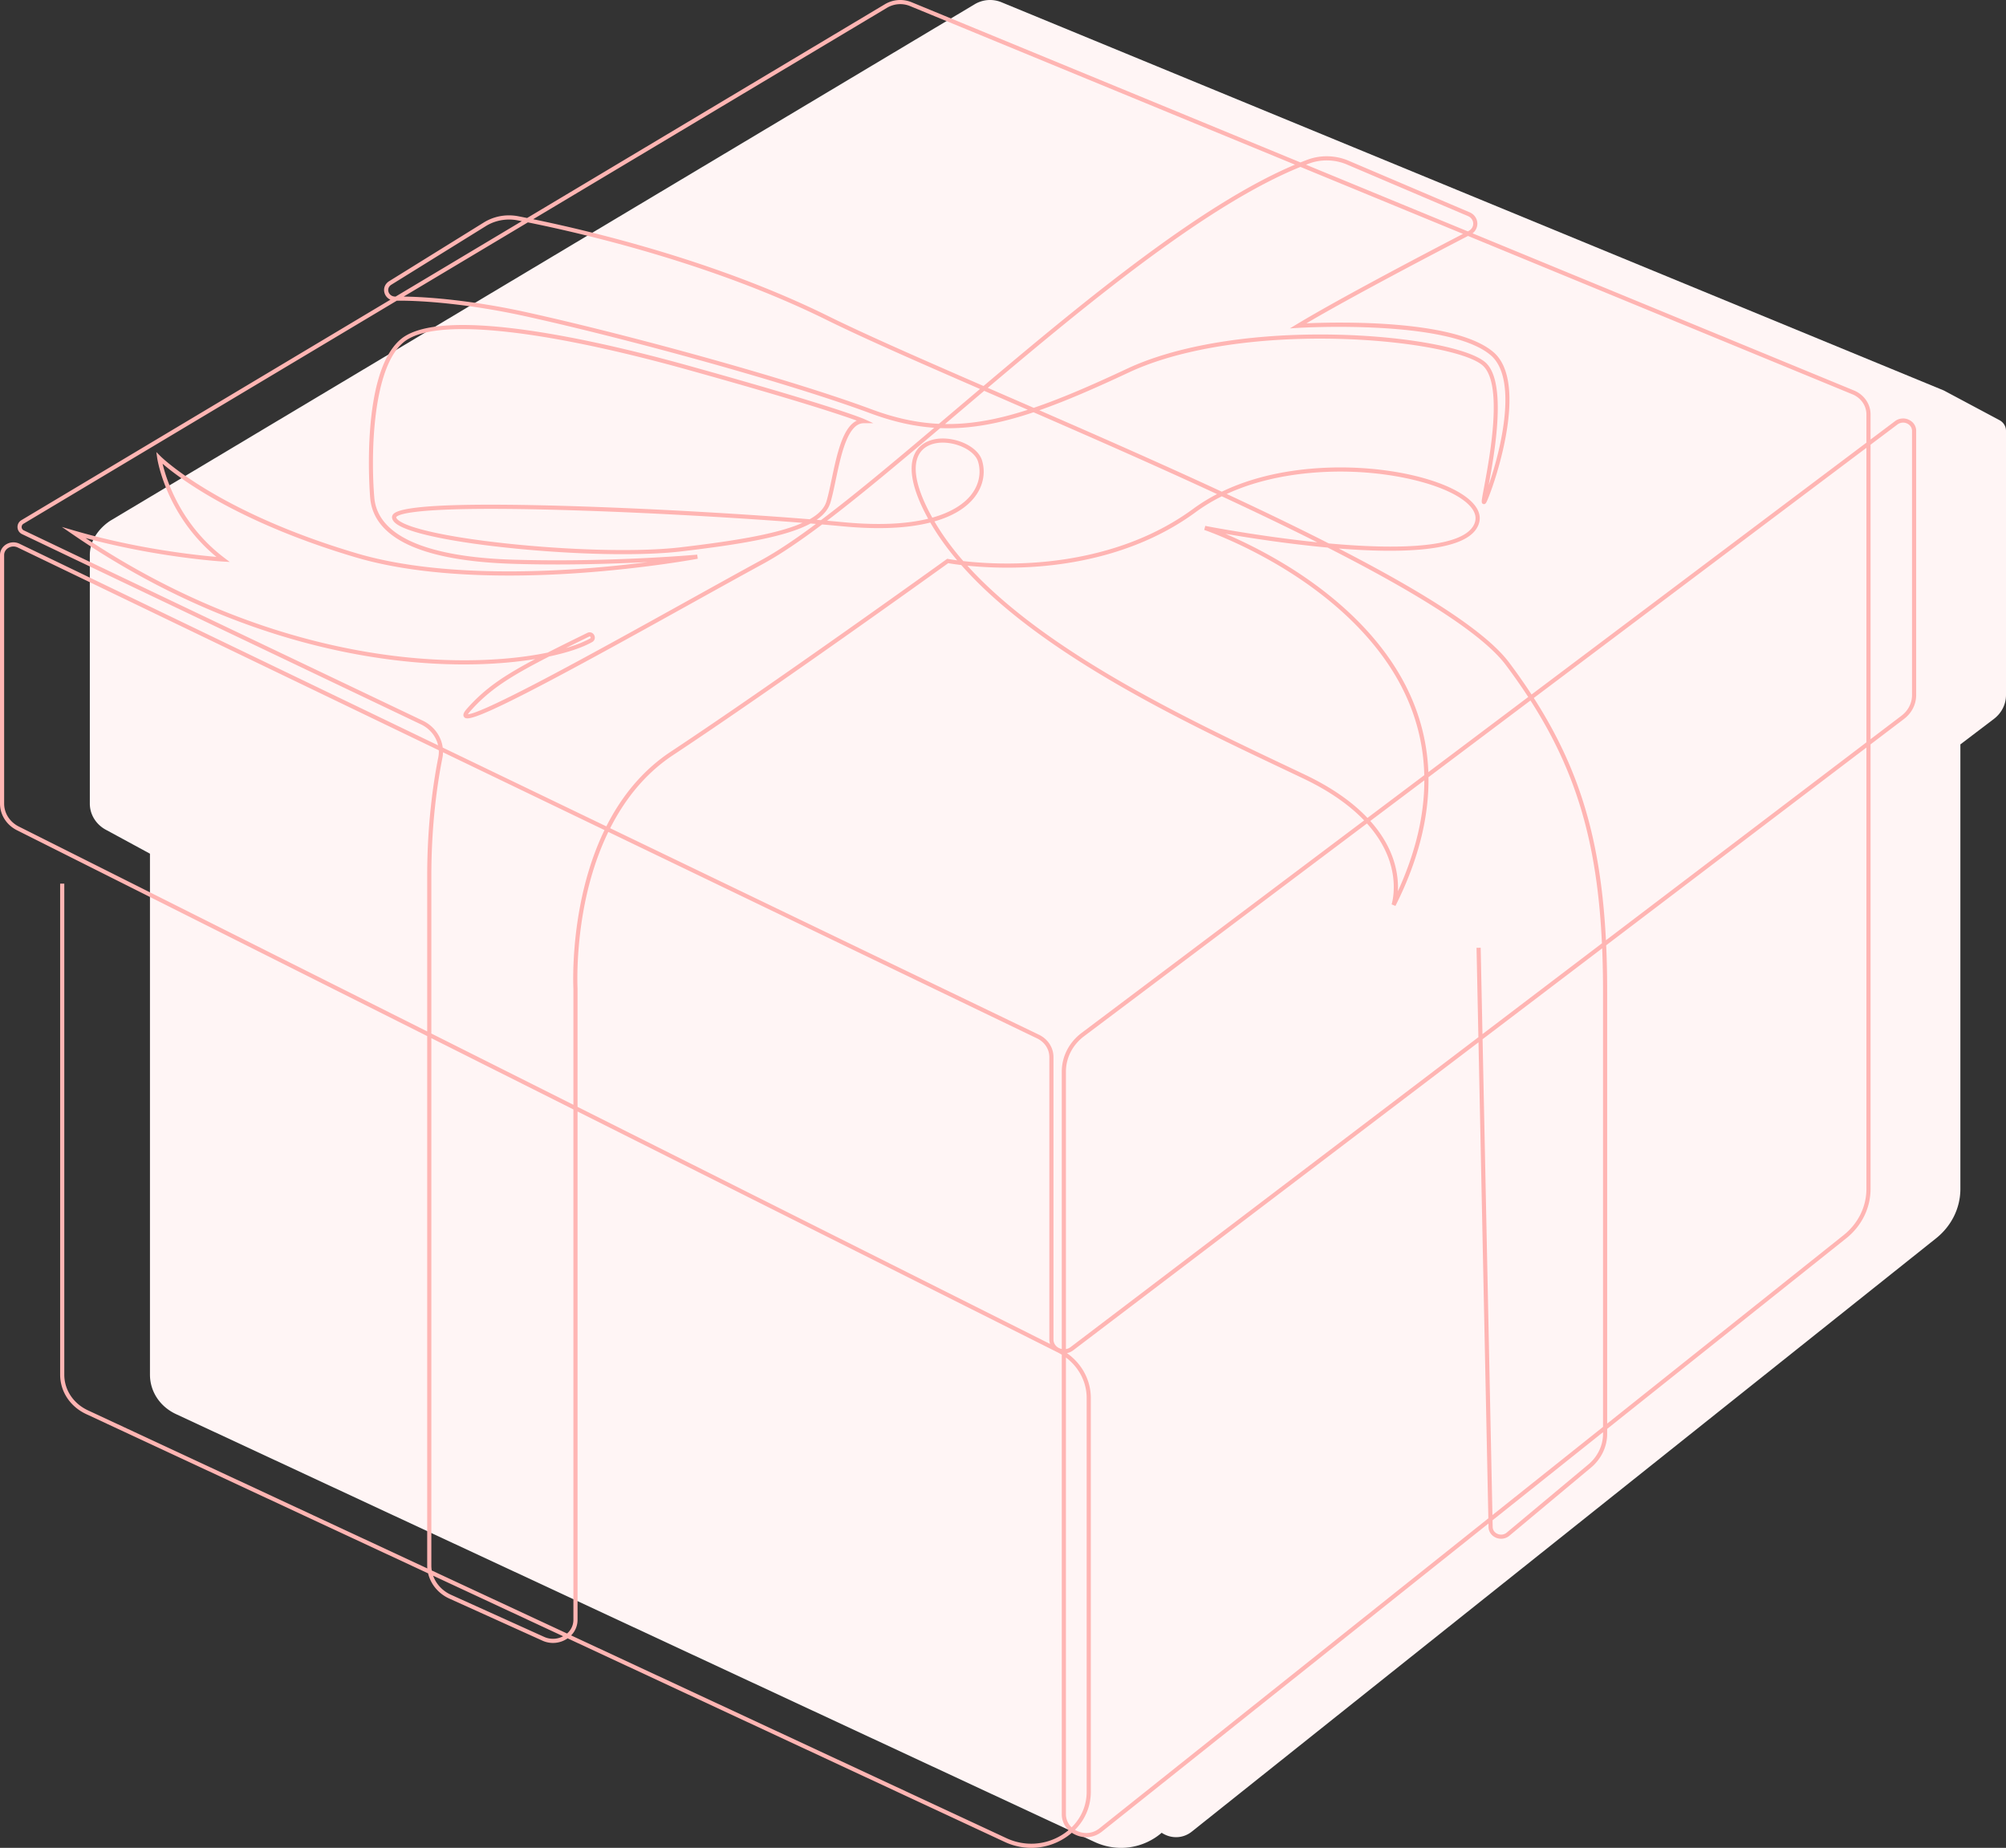 <svg xmlns="http://www.w3.org/2000/svg" width="578.001" height="532.415"><rect width="100%" height="100%" fill="#333333" stroke="none"/><path fill="#fff5f5" d="M557.841 356.798c4.457-3.553 7.014-8.74 7.014-14.231V214.48l9.649-7.332c2.222-1.689 3.497-4.2 3.497-6.889v-76.112c0-1.349-.751-2.529-2.008-3.157l-15.908-8.485L288.565.65a8.643 8.643 0 0 0-7.692.555L32.035 149.88s-6.154 3.487-6.154 10.047v71.613c0 3.222 1.876 6.165 4.897 7.68l12.432 6.749v150.104c0 4.853 2.874 9.207 7.5 11.362l264.664 123.273a18.111 18.111 0 0 0 7.657 1.707c3.36 0 6.696-.947 9.63-2.817a17.53 17.53 0 0 0 2.06-1.532c.287.193.593.368.916.523 2.572 1.239 5.538.919 7.74-.837l214.464-170.954Z"/><path fill="#ffb5b3" d="M297.15 532.414c-2.596 0-5.206-.565-7.657-1.707l-125.938-58.658a7.37 7.37 0 0 1-7.279.657l-26.823-12.124c-3.129-1.414-5.362-4.133-6.098-7.258l-98.526-45.891c-4.626-2.154-7.5-6.508-7.5-11.362V254.596h1.195v141.477c0 4.384 2.609 8.322 6.809 10.278l97.794 45.55a9.984 9.984 0 0 1-.035-.831V298.519L4.897 239.22C1.876 237.705 0 234.762 0 231.54v-71.613c0-1.229.645-2.369 1.725-3.047a4.007 4.007 0 0 1 3.891-.214l120.623 58.089c-.585-2.547-2.362-4.809-4.936-6.037L6.342 153.892a2.272 2.272 0 0 1-1.295-1.95 2.275 2.275 0 0 1 1.107-2.062L112.49 86.347a3.078 3.078 0 0 1-1.699-1.944c-.386-1.314.142-2.645 1.345-3.391l27.245-16.898c2.952-1.831 6.486-2.473 9.95-1.806.789.152 1.641.319 2.553.501L254.993 1.205a8.643 8.643 0 0 1 7.692-.555l112.022 46.149a88.59 88.59 0 0 1 2.052-.793c3.768-1.403 8.07-1.295 11.804.295l34.869 14.854c1.332.568 2.193 1.78 2.245 3.163.043 1.14-.474 2.204-1.379 2.91l109.905 45.277c2.898 1.194 4.77 3.89 4.77 6.87v7.265l7.033-5.289a3.896 3.896 0 0 1 4.105-.361c1.257.628 2.008 1.808 2.008 3.156v76.112c0 2.689-1.275 5.2-3.497 6.889l-9.649 7.332v128.087c0 5.491-2.556 10.678-7.014 14.231l-68.873 54.9v1.396c0 3.729-1.701 7.287-4.666 9.763l-23.516 19.635c-1.109.925-2.626 1.123-3.96.516-1.234-.562-2.018-1.719-2.045-3.019l-.021-1.024-111.384 88.787c-2.202 1.755-5.168 2.076-7.74.836a7.56 7.56 0 0 1-.916-.523 17.699 17.699 0 0 1-2.06 1.532 17.87 17.87 0 0 1-9.628 2.818ZM164.562 471.2l125.435 58.424c5.252 2.446 11.286 2.06 16.14-1.035a16.506 16.506 0 0 0 1.755-1.287 6.317 6.317 0 0 1-1.955-4.605V390.322c-.404-.25-.823-.483-1.255-.701l-138.268-69.369v146.44a6.369 6.369 0 0 1-1.852 4.508Zm145.182 56.023c.17.103.347.199.531.288 2.155 1.038 4.637.772 6.476-.694l112.098-89.355-2.841-137.142-116.781 88.739a4.358 4.358 0 0 1-1.806.811c4.298 3.018 6.882 7.778 6.882 12.919V516.25c0 4.186-1.628 8.034-4.559 10.973Zm-2.613-136.087v131.561a5.15 5.15 0 0 0 1.649 3.798c2.781-2.733 4.327-6.33 4.327-10.244V402.788c0-4.586-2.234-8.847-5.976-11.652Zm-182.335 62.861c.843 2.366 2.682 4.383 5.148 5.497l26.823 12.124a6.189 6.189 0 0 0 5.49-.173l-37.461-17.448Zm-.39-1.5 38.991 18.161c1.167-1.025 1.821-2.43 1.821-3.965v-147.04l-40.931-20.535V451.07c0 .482.04.958.119 1.427Zm305.649-14.469.04 1.937c.017.849.52 1.58 1.345 1.956.715.326 1.799.406 2.699-.345l23.516-19.635c2.693-2.248 4.237-5.472 4.237-8.846v-.443l-31.837 25.376Zm-2.871-138.602 2.84 137.099 31.868-25.403V285.957c0-4.421-.081-8.653-.251-12.714l-34.457 26.183Zm35.616-27.064c.194 4.332.287 8.854.287 13.595v124.212l68.128-54.306c4.171-3.325 6.564-8.172 6.564-13.297V215.388L462.8 272.362Zm-68.928-35.101-81.496 61.29c-3.333 2.507-5.245 6.238-5.245 10.236v79.919a3.16 3.16 0 0 0 1.372-.599l117.473-89.265-.534-25.754 1.195-.024.516 24.884 34.423-26.157c-1.373-28.946-7.363-49.32-20.59-69.962l-29.39 22.103c.162 11.742-3.015 24.147-9.521 37.093l-1.1-.459c.017-.051 1.708-5.279-.551-12.305-1.011-3.148-2.938-6.979-6.552-11Zm-218.061 1.367 123.542 59.495c2.586 1.246 4.193 3.72 4.193 6.456v81.361c0 1.051.597 1.974 1.596 2.47.257.127.524.219.794.275v-79.898c0-4.377 2.086-8.456 5.722-11.191l81.397-61.216c-3.844-4.026-9.413-8.203-17.466-12.046-2.011-.959-4.11-1.954-6.282-2.984-28.71-13.606-69.991-33.17-92.334-58.551a71.025 71.025 0 0 1-3.759-.534c-3.503 2.519-50.149 36.031-79.285 55.307-8.332 5.514-14.111 13.15-18.118 21.056Zm-9.398 80.288 136.154 68.308a3.883 3.883 0 0 1-.215-1.284v-81.361c0-2.274-1.347-4.335-3.517-5.38L175.28 239.698c-3.167 6.522-5.158 13.172-6.409 18.915-3.089 14.181-2.465 26.072-2.458 26.19v.034l.001 34.079h-.001Zm-42.126-21.135 40.931 20.535v-33.464c-.027-.536-.584-12.387 2.479-26.464 1.533-7.046 3.708-13.494 6.482-19.221l-46.535-22.41a9.244 9.244 0 0 1-.179 1.664c-1.449 7.28-3.177 19.077-3.177 33.934v45.426ZM3.859 157.458c-.522 0-1.04.146-1.499.434-.741.465-1.165 1.207-1.165 2.035v71.613c0 2.767 1.624 5.301 4.238 6.612l117.659 59.029v-44.826c0-14.954 1.74-26.834 3.2-34.167.134-.672.18-1.346.146-2.011L5.097 157.742a2.854 2.854 0 0 0-1.238-.284Zm438.086 43.649c13.261 20.658 19.328 41.025 20.785 69.806l75.048-57.027v-84.852l-95.833 72.073Zm-47.115 35.434c3.729 4.172 5.716 8.157 6.758 11.434 1.116 3.508 1.305 6.562 1.189 8.824 5.075-11.114 7.619-21.797 7.626-31.97l-15.573 11.712Zm-267.264-21.147 47.141 22.702c.38-.752.771-1.492 1.172-2.217 4.507-8.156 10.359-14.65 17.391-19.303 30.116-19.924 78.962-55.076 79.452-55.429l.209-.151.253.049c.03.006.963.182 2.622.403-2.981-3.521-5.593-7.152-7.754-10.893-6.654 1.691-15.175 2.054-25.323 1.078-1.771-.17-3.727-.347-5.84-.527-6.362 4.78-12.077 8.667-17.012 11.35-5.906 3.212-13.236 7.28-20.995 11.587-13.918 7.725-29.694 16.48-42.088 22.978-6.758 3.543-11.838 6.065-15.528 7.711-6.148 2.742-7.078 2.444-7.545 1.859-.551-.689.147-1.645.901-2.489 4.96-5.548 9.979-9.117 19.592-14.21-10.138 1.656-23.464 2.201-38.563.536-22.597-2.491-57.378-10.844-94.746-36.488l-3.082-2.115 3.588 1.049c18.131 5.302 35.3 7.102 40.95 7.581-14.587-11.996-17.038-28.265-17.061-28.434l-.251-1.776 1.266 1.271c.158.159 16.288 16.026 56.531 27.929 20.054 5.932 45.624 5.717 63.543 4.493a351.923 351.923 0 0 0 20.267-1.99c-9.962.51-24.04.95-38.744.506-13.426-.406-23.745-2.319-30.668-5.687-6.545-3.184-10.105-7.661-10.582-13.308-.123-1.456-2.876-35.766 8.75-45.671 4.735-4.034 15.371-5.134 31.616-3.269 13.815 1.586 31.584 5.339 51.387 10.851 42.798 11.914 50.421 15.29 50.725 15.427l2.514 1.142h-2.761c-4.643 0-6.552 9.068-8.086 16.354-.505 2.399-.982 4.664-1.52 6.48-.569 1.919-1.912 3.565-3.99 5l1.241.104c9.57-7.214 20.607-16.443 32.639-26.626-5.981-.416-11.978-1.786-18.421-4.181-24.031-8.93-70.802-21.667-99.409-27.96-15.596-3.431-29.257-4.556-37.014-4.473L6.767 150.906a1.066 1.066 0 0 0-.526.98c.019.406.249.752.616.927l114.961 54.827c3.212 1.532 5.326 4.495 5.748 7.754Zm151.179-52.401c22.358 24.712 62.826 43.89 91.075 57.278 2.173 1.03 4.273 2.025 6.285 2.985 8.256 3.939 13.967 8.243 17.911 12.402l16.37-12.312a57.694 57.694 0 0 0-4.348-20.738c-7.407-18.005-23.066-30.62-34.898-38.032-12.841-8.044-24.054-11.86-24.165-11.897l.305-1.153c.162.032 15.415 2.996 32.274 4.726-8.724-4.39-18.002-8.835-27.506-13.251a50.543 50.543 0 0 0-7.516 4.553c-15.859 11.658-34.475 15.024-47.299 15.796-7.6.456-14.124.08-18.488-.357Zm74.33-9.198a137.592 137.592 0 0 1 18.701 9.768c11.98 7.505 27.841 20.292 35.369 38.59a58.83 58.83 0 0 1 4.414 20.311l28.778-21.642a175.471 175.471 0 0 0-6.409-9.151c-6.995-9.366-26.739-21.357-51.376-33.903-11.667-1.068-22.855-2.828-29.477-3.973Zm185.899-25.659v84.843l8.926-6.782c1.922-1.461 3.025-3.625 3.025-5.937v-76.112c0-.886-.503-1.666-1.346-2.087a2.707 2.707 0 0 0-2.853.247l-7.752 5.828ZM158.25 189.141c-11.805 6.041-17.332 9.713-22.736 15.758-.39.436-.588.722-.689.897 1.224-.043 5.887-1.661 22.325-10.309 12.235-6.437 27.598-14.964 41.154-22.487 7.762-4.308 15.093-8.377 21.004-11.592 4.603-2.504 9.906-6.075 15.79-10.452l-1.533-.126c-6.949 3.776-19.735 5.986-37.482 8.065-10.914 1.279-28.971.974-47.121-.796-18.54-1.808-31.619-4.552-34.988-7.341-.631-.522-.971-1.079-1.012-1.654-.019-.268.042-.67.444-1.062 2.584-2.521 20.86-3.235 54.317-2.122 23.303.775 48.503 2.311 65.576 3.689 2.6-1.468 4.247-3.167 4.842-5.175.525-1.769.997-4.012 1.496-6.386 1.483-7.046 3.138-14.908 7.226-16.851-4.089-1.499-16.416-5.668-48.77-14.675-19.744-5.496-37.449-9.236-51.202-10.816-15.901-1.826-26.232-.82-30.705 2.991-8.932 7.61-9.357 32.541-8.334 44.661.924 10.946 14.789 17.135 40.096 17.901 27.426.829 52.689-1.43 52.941-1.453l.165 1.182c-.149.028-15.08 2.809-34.583 4.142-18.017 1.231-43.739 1.443-63.964-4.539-21.186-6.267-35.55-13.595-43.868-18.638-6.139-3.722-9.937-6.736-11.795-8.34 1.107 4.653 5.185 17.573 17.787 27.111l1.57 1.188-1.965-.115c-.196-.012-18.794-1.155-39.584-6.771 35.992 23.886 69.29 31.807 91.132 34.215 16.986 1.873 31.673.941 42.022-1.214 3.285-1.68 7.048-3.539 11.418-5.68.86-.421 1.65.009 1.986.652.336.642.24 1.536-.596 2.002-2.794 1.56-7.009 3.012-12.364 4.14Zm227.489-31.1c26.838 13.823 42.951 24.621 49.146 32.915a177.049 177.049 0 0 1 6.41 9.145l96.484-72.562v-8.163c0-2.494-1.582-4.757-4.03-5.765l-110.761-45.63c-10.384 5.386-33.446 17.46-46.555 25.17 9.392-.404 42.878-1.132 53.892 8.308 10.549 9.042-.068 39.108-1.952 43.069-.135.285-.415.878-.983.693-.587-.191-.49-.802-.328-1.815.116-.727.305-1.743.546-3.029 1.637-8.764 5.471-29.286-.194-34.882-4.002-3.953-21.824-7.329-41.456-7.851-24.089-.641-46.195 2.875-60.647 9.647-9.772 4.579-18.2 8.249-25.835 10.921 17.139 7.463 35.232 15.413 52.573 23.458 13.44-6.482 28.467-7.206 37.123-6.949 15.157.45 29.088 4.334 34.668 9.664 2.748 2.625 3.268 5.411 1.503 8.058-4.382 6.571-22.114 6.988-39.604 5.598Zm-215.833 25.338a.363.363 0 0 0-.158.041c-2.42 1.185-4.653 2.284-6.72 3.313 2.873-.842 5.231-1.786 7.002-2.775.212-.118.182-.285.12-.405-.045-.087-.122-.174-.244-.174Zm107.66-21.713c4.254.482 11.283.993 19.629.488 12.654-.765 31.015-4.086 46.629-15.564a51.341 51.341 0 0 1 6.844-4.231c-17.619-8.163-35.945-16.206-52.868-23.573-9.837 3.302-18.39 4.886-26.885 4.559-11.976 10.141-22.992 19.376-32.601 26.685a539.5 539.5 0 0 1 4.531.414c11.042 1.061 18.945.41 24.591-.983-6.223-11.292-5.218-16.97-3.274-19.746 1.868-2.668 5.506-3.863 9.732-3.197 4.439.7 8.161 3.209 9.051 6.102 1.138 3.702.286 7.669-2.337 10.886-2.447 3-6.265 5.26-11.36 6.726 2.298 3.933 5.103 7.744 8.318 11.434Zm-136.01-15.051c-22.052 0-26.506 1.494-27.315 2.283-.065.063-.087.108-.086.122.016.234.218.517.582.818 3.144 2.604 16.303 5.313 34.341 7.072 18.072 1.762 36.03 2.068 46.867.798 15.964-1.87 28.15-3.891 35.285-7.065-16.987-1.335-41.141-2.783-63.546-3.528-10.694-.355-19.264-.5-26.128-.5Zm241.315 9.958c23.608 2.153 37.95.497 41.477-4.792 1.421-2.131.972-4.328-1.334-6.531-5.297-5.06-19.228-8.898-33.878-9.333-8.342-.247-22.695.425-35.677 6.409 8.119 3.778 16.061 7.575 23.65 11.349 1.97.98 3.891 1.947 5.762 2.898Zm-111.227-29.04c-2.852 0-5.205 1.014-6.503 2.869-1.754 2.505-2.589 7.76 3.392 18.574l.095.172c6.181-1.735 9.404-4.374 11.053-6.397 2.367-2.901 3.139-6.466 2.121-9.779-.748-2.434-4.152-4.651-8.094-5.272a13.268 13.268 0 0 0-2.064-.167Zm108.741-31.158c1.855 0 3.723.025 5.604.075 20.227.538 38.001 3.985 42.263 8.195 5.939 5.867 2.419 25.801.68 35.145 1.294-3.732 2.942-9.299 3.95-15.216 1.313-7.701 1.8-17.805-3.336-22.207-12.222-10.476-55.023-7.927-55.454-7.9l-2.438.153 2.093-1.261c12.299-7.41 36.41-20.062 47.794-25.974l-46.839-19.296c-26.366 10.707-59.56 37.854-90.095 63.658l4.451 1.935c2.894 1.258 5.828 2.533 8.792 3.823 7.916-2.683 16.684-6.482 26.954-11.295 13.481-6.318 33.506-9.835 55.581-9.835Zm-108.084 25.797c7.552.106 15.202-1.308 23.848-4.104-2.56-1.114-5.083-2.21-7.568-3.29l-4.993-2.17c-2.516 2.127-5.015 4.247-7.488 6.343a5733.686 5733.686 0 0 1-3.799 3.221ZM116.326 85.447c8.05.108 20.849 1.323 35.277 4.497 28.647 6.302 75.491 19.06 99.569 28.007 6.766 2.514 13.044 3.876 19.344 4.168a9276.42 9276.42 0 0 0 4.812-4.079c2.326-1.972 4.675-3.964 7.039-5.963-18.142-7.891-33.711-14.72-44.216-19.91-32.484-16.05-69.099-24.677-86.05-28.093l-35.775 21.373Zm37.297-22.284c17.518 3.595 53.25 12.217 85.057 27.932 10.585 5.23 26.346 12.138 44.704 20.121 30.298-25.612 63.271-52.639 89.751-63.772L262.23 1.755a7.445 7.445 0 0 0-6.624.476L153.623 63.163Zm-6.923.092c-2.361 0-4.708.646-6.69 1.876l-27.245 16.898c-.89.552-1.012 1.415-.829 2.038.191.65.841 1.401 1.993 1.383h.064l36.358-21.723a310.17 310.17 0 0 0-1.248-.243 12.677 12.677 0 0 0-2.403-.228Zm229.603-15.799 46.626 19.208.221-.114c.869-.451 1.368-1.268 1.333-2.186-.035-.93-.603-1.718-1.52-2.109L388.094 47.4c-3.455-1.472-7.434-1.572-10.919-.275-.29.109-.58.219-.872.331Z"/></svg>